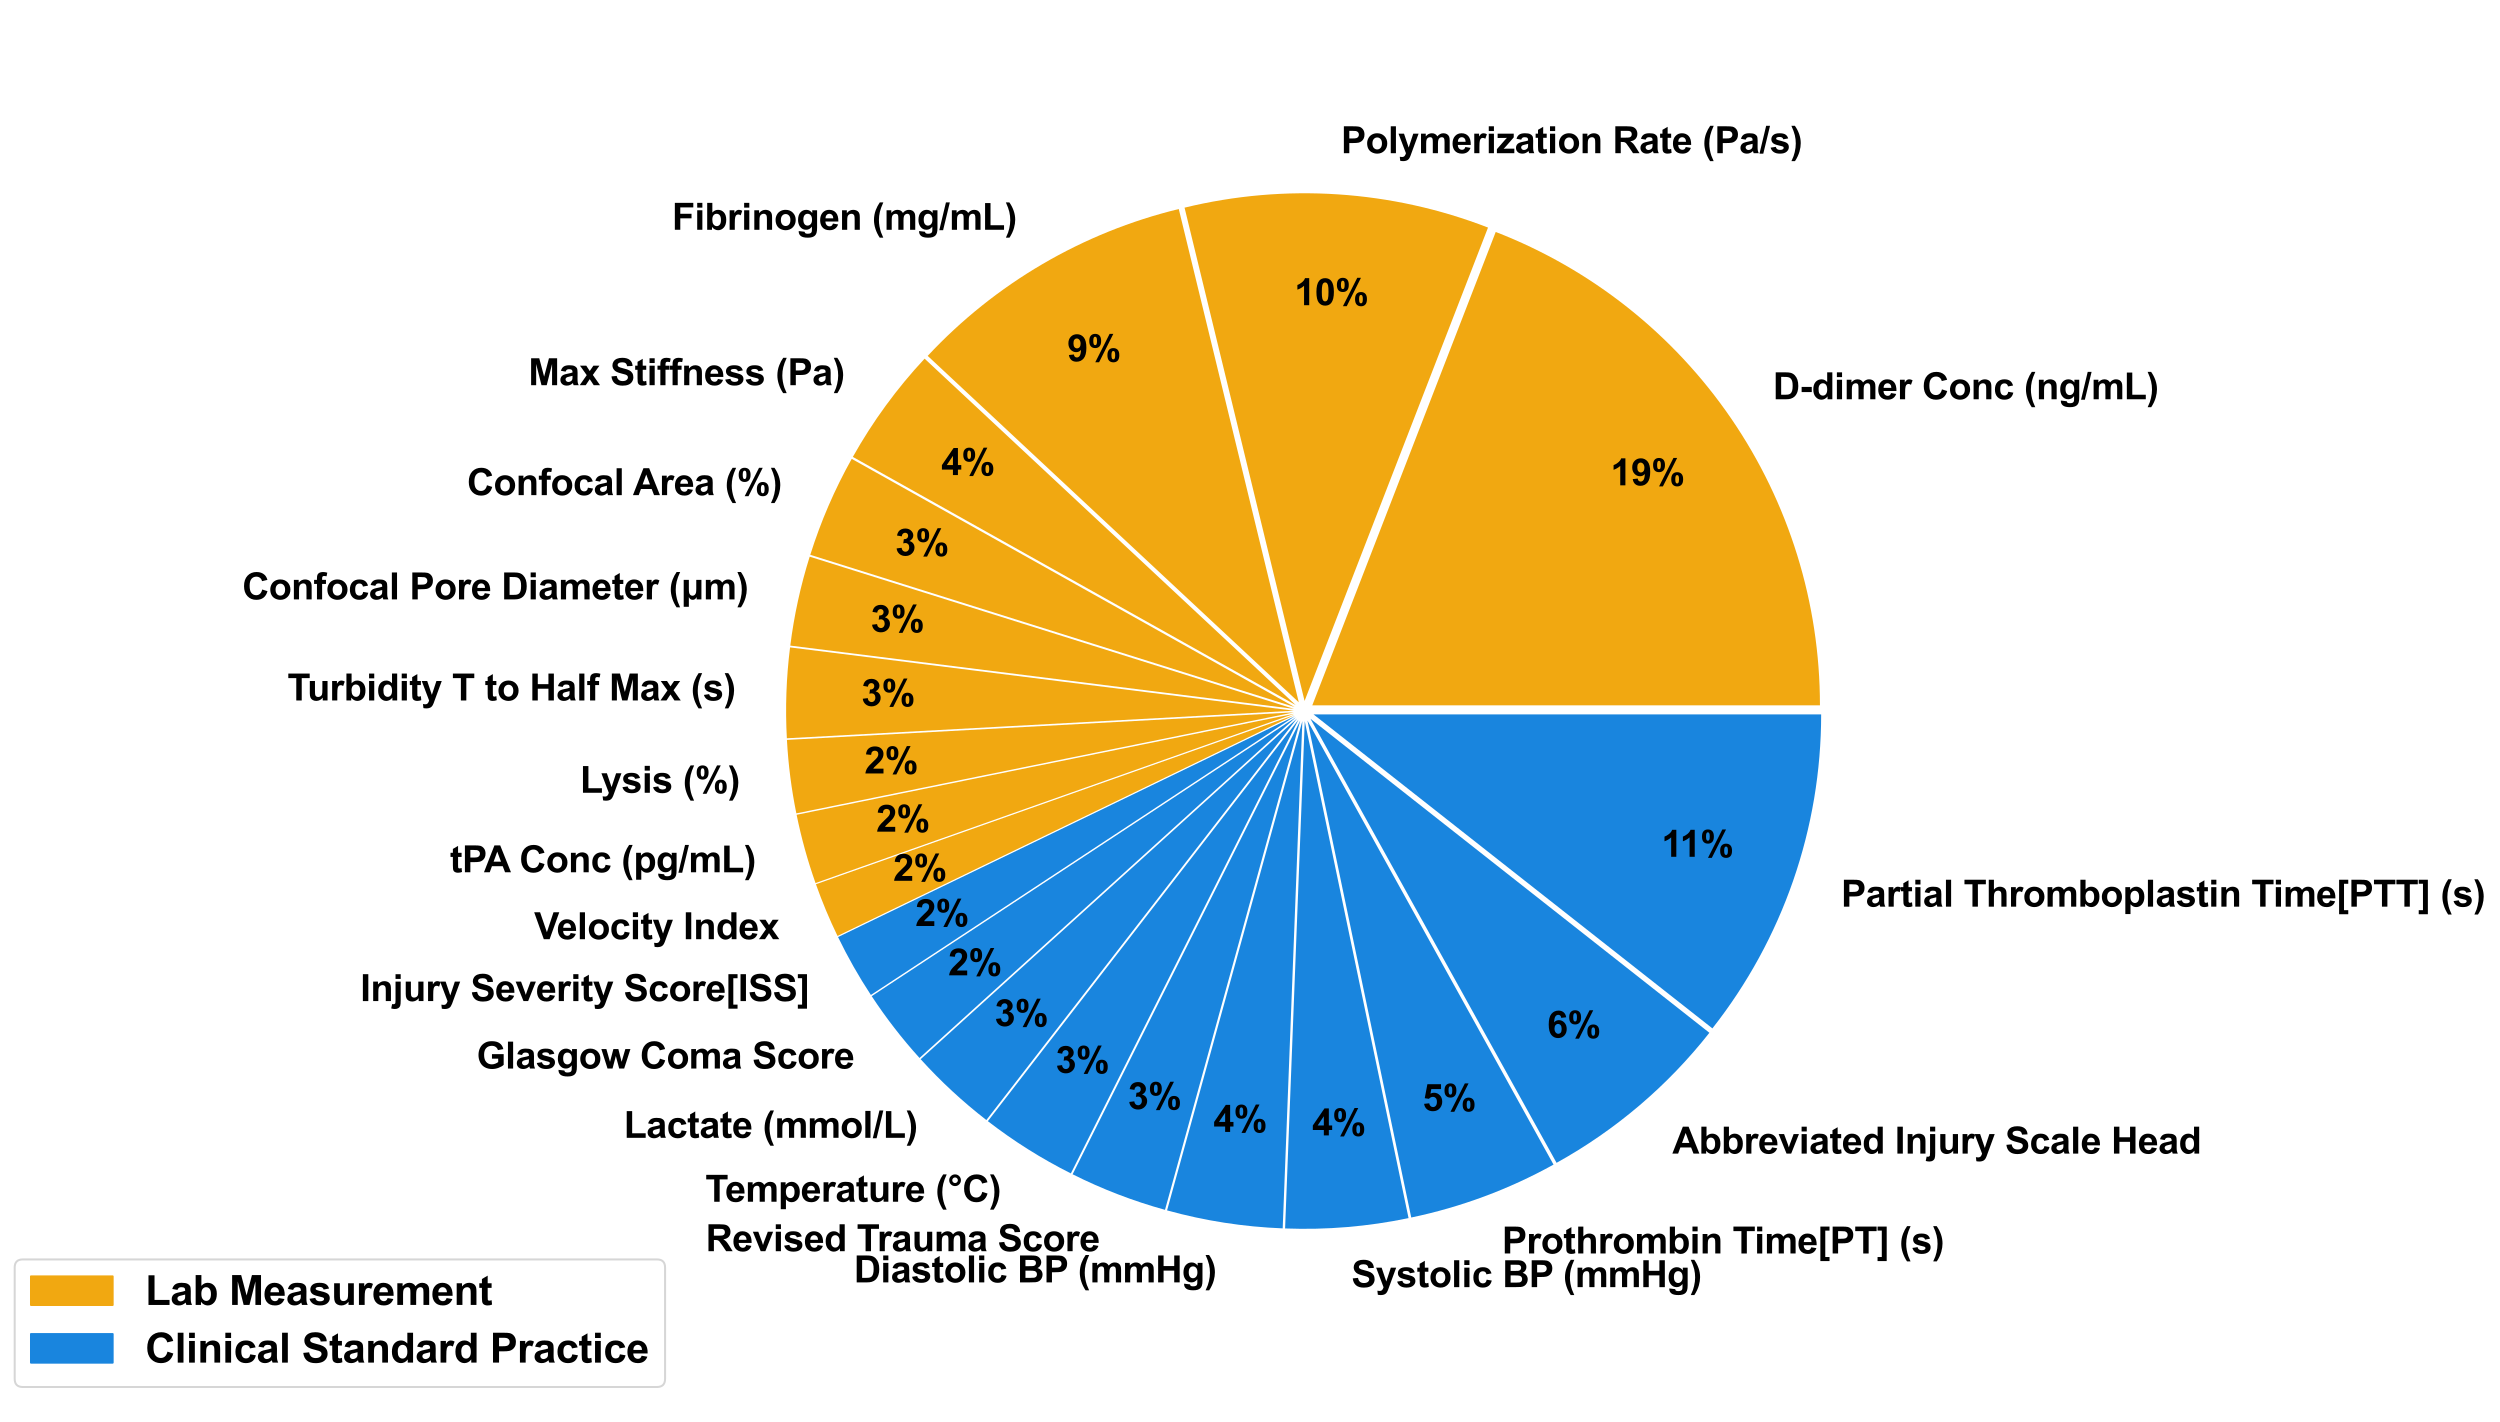<?xml version="1.0" encoding="utf-8" standalone="no"?>
<!DOCTYPE svg PUBLIC "-//W3C//DTD SVG 1.1//EN"
  "http://www.w3.org/Graphics/SVG/1.1/DTD/svg11.dtd">
<svg xmlns:xlink="http://www.w3.org/1999/xlink" width="1225.229pt" height="696.96pt" viewBox="0 0 1225.229 696.96" xmlns="http://www.w3.org/2000/svg" version="1.1">
 <defs>
  <style type="text/css">*{stroke-linejoin: round; stroke-linecap: butt}</style>
 </defs>
 <g id="figure_1">
  <g id="patch_1">
   <path d="M 0 696.96 
L 1225.229 696.96 
L 1225.229 0 
L 0 0 
z
" style="fill: #ffffff"/>
  </g>
  <g id="axes_1">
   <g id="patch_2">
    <path d="M 891.94 345.671 
C 891.94 295.495 876.761 246.474 848.407 205.077 
C 820.052 163.68 779.828 131.813 733.041 113.683 
L 643.141 345.671 
z
" style="fill: #f1a811"/>
   </g>
   <g id="patch_3">
    <path d="M 729.262 111.529 
C 705.694 102.396 680.871 96.908 655.649 95.253 
C 630.427 93.598 605.1 95.796 580.541 101.772 
L 639.361 343.518 
z
" style="fill: #f1a811"/>
   </g>
   <g id="patch_4">
    <path d="M 577.703 102.442 
C 554.247 108.149 531.746 117.24 510.908 129.428 
C 490.071 141.616 471.118 156.772 454.646 174.419 
L 636.523 344.188 
z
" style="fill: #f1a811"/>
   </g>
   <g id="patch_5">
    <path d="M 453.14 175.779 
C 446.341 183.063 439.985 190.749 434.108 198.795 
C 428.231 206.841 422.842 215.233 417.972 223.926 
L 635.017 345.548 
z
" style="fill: #f1a811"/>
   </g>
   <g id="patch_6">
    <path d="M 417.422 224.888 
C 413.24 232.35 409.446 240.023 406.055 247.875 
C 402.664 255.728 399.68 263.75 397.116 271.911 
L 634.467 346.511 
z
" style="fill: #f1a811"/>
   </g>
   <g id="patch_7">
    <path d="M 396.822 272.823 
C 394.59 279.926 392.677 287.126 391.09 294.401 
C 389.503 301.676 388.244 309.018 387.316 316.406 
L 634.174 347.423 
z
" style="fill: #f1a811"/>
   </g>
   <g id="patch_8">
    <path d="M 387.205 317.291 
C 386.277 324.671 385.681 332.088 385.419 339.522 
C 385.156 346.955 385.227 354.396 385.631 361.823 
L 634.063 348.308 
z
" style="fill: #f1a811"/>
   </g>
   <g id="patch_9">
    <path d="M 385.668 362.63 
C 385.997 368.675 386.546 374.706 387.315 380.711 
C 388.084 386.716 389.072 392.69 390.276 398.623 
L 634.1 349.115 
z
" style="fill: #f1a811"/>
   </g>
   <g id="patch_10">
    <path d="M 390.416 399.319 
C 391.569 404.994 392.919 410.626 394.464 416.207 
C 396.009 421.787 397.749 427.312 399.68 432.771 
L 634.24 349.811 
z
" style="fill: #f1a811"/>
   </g>
   <g id="patch_11">
    <path d="M 399.883 433.359 
C 401.409 437.676 403.055 441.95 404.818 446.176 
C 406.581 450.402 408.46 454.578 410.453 458.701 
L 634.443 350.399 
z
" style="fill: #f1a811"/>
   </g>
   <g id="patch_12">
    <path d="M 410.717 459.24 
C 413.086 464.14 415.616 468.961 418.301 473.695 
C 420.986 478.429 423.826 483.074 426.816 487.622 
L 634.707 350.938 
z
" style="fill: #1985de"/>
   </g>
   <g id="patch_13">
    <path d="M 427.209 488.212 
C 430.72 493.551 434.434 498.753 438.345 503.805 
C 442.255 508.858 446.359 513.759 450.647 518.496 
L 635.1 351.529 
z
" style="fill: #1985de"/>
   </g>
   <g id="patch_14">
    <path d="M 451.202 519.102 
C 456.118 524.533 461.272 529.745 466.649 534.721 
C 472.025 539.698 477.619 544.434 483.413 548.917 
L 635.655 352.135 
z
" style="fill: #1985de"/>
   </g>
   <g id="patch_15">
    <path d="M 484.143 549.477 
C 490.488 554.386 497.067 558.985 503.857 563.259 
C 510.647 567.533 517.64 571.475 524.811 575.073 
L 636.385 352.695 
z
" style="fill: #1985de"/>
   </g>
   <g id="patch_16">
    <path d="M 525.674 575.506 
C 532.914 579.138 540.327 582.415 547.886 585.324 
C 555.446 588.233 563.143 590.772 570.95 592.93 
L 637.248 353.127 
z
" style="fill: #1985de"/>
   </g>
   <g id="patch_17">
    <path d="M 571.973 593.203 
C 581.208 595.756 590.582 597.774 600.05 599.246 
C 609.518 600.718 619.062 601.642 628.636 602.013 
L 638.271 353.4 
z
" style="fill: #1985de"/>
   </g>
   <g id="patch_18">
    <path d="M 629.816 602.054 
C 639.956 602.447 650.109 602.22 660.221 601.372 
C 670.332 600.525 680.383 599.061 690.315 596.986 
L 639.451 353.442 
z
" style="fill: #1985de"/>
   </g>
   <g id="patch_19">
    <path d="M 691.634 596.692 
C 703.823 594.146 715.803 590.689 727.475 586.349 
C 739.146 582.01 750.475 576.8 761.367 570.765 
L 640.77 353.147 
z
" style="fill: #1985de"/>
   </g>
   <g id="patch_20">
    <path d="M 762.857 569.89 
C 777.3 561.887 790.911 552.465 803.487 541.764 
C 816.063 531.063 827.543 519.137 837.757 506.162 
L 642.26 352.273 
z
" style="fill: #1985de"/>
   </g>
   <g id="patch_21">
    <path d="M 839.234 504.001 
C 856.378 482.223 869.762 457.731 878.833 431.541 
C 887.905 405.351 892.536 377.829 892.536 350.112 
L 643.737 350.112 
z
" style="fill: #1985de"/>
   </g>
   <g id="matplotlib.axis_1"/>
   <g id="matplotlib.axis_2"/>
   <g id="text_1">
    <!-- D-dimer Conc (ng/mL) -->
    <g transform="translate(868.933 195.675) scale(0.18 -0.18)">
     <defs>
      <path id="Arial-BoldMT-44" d="M 463 4581 
L 2153 4581 
Q 2725 4581 3025 4494 
Q 3428 4375 3715 4072 
Q 4003 3769 4153 3330 
Q 4303 2891 4303 2247 
Q 4303 1681 4163 1272 
Q 3991 772 3672 463 
Q 3431 228 3022 97 
Q 2716 0 2203 0 
L 463 0 
L 463 4581 
z
M 1388 3806 
L 1388 772 
L 2078 772 
Q 2466 772 2638 816 
Q 2863 872 3011 1006 
Q 3159 1141 3253 1448 
Q 3347 1756 3347 2288 
Q 3347 2819 3253 3103 
Q 3159 3388 2990 3547 
Q 2822 3706 2563 3763 
Q 2369 3806 1803 3806 
L 1388 3806 
z
" transform="scale(0.016)"/>
      <path id="Arial-BoldMT-2d" d="M 359 1222 
L 359 2100 
L 2084 2100 
L 2084 1222 
L 359 1222 
z
" transform="scale(0.016)"/>
      <path id="Arial-BoldMT-64" d="M 3503 0 
L 2688 0 
L 2688 488 
Q 2484 203 2207 64 
Q 1931 -75 1650 -75 
Q 1078 -75 670 386 
Q 263 847 263 1672 
Q 263 2516 659 2955 
Q 1056 3394 1663 3394 
Q 2219 3394 2625 2931 
L 2625 4581 
L 3503 4581 
L 3503 0 
z
M 1159 1731 
Q 1159 1200 1306 963 
Q 1519 619 1900 619 
Q 2203 619 2415 876 
Q 2628 1134 2628 1647 
Q 2628 2219 2422 2470 
Q 2216 2722 1894 2722 
Q 1581 2722 1370 2473 
Q 1159 2225 1159 1731 
z
" transform="scale(0.016)"/>
      <path id="Arial-BoldMT-69" d="M 459 3769 
L 459 4581 
L 1338 4581 
L 1338 3769 
L 459 3769 
z
M 459 0 
L 459 3319 
L 1338 3319 
L 1338 0 
L 459 0 
z
" transform="scale(0.016)"/>
      <path id="Arial-BoldMT-6d" d="M 394 3319 
L 1203 3319 
L 1203 2866 
Q 1638 3394 2238 3394 
Q 2556 3394 2790 3262 
Q 3025 3131 3175 2866 
Q 3394 3131 3647 3262 
Q 3900 3394 4188 3394 
Q 4553 3394 4806 3245 
Q 5059 3097 5184 2809 
Q 5275 2597 5275 2122 
L 5275 0 
L 4397 0 
L 4397 1897 
Q 4397 2391 4306 2534 
Q 4184 2722 3931 2722 
Q 3747 2722 3584 2609 
Q 3422 2497 3350 2280 
Q 3278 2063 3278 1594 
L 3278 0 
L 2400 0 
L 2400 1819 
Q 2400 2303 2353 2443 
Q 2306 2584 2207 2653 
Q 2109 2722 1941 2722 
Q 1738 2722 1575 2612 
Q 1413 2503 1342 2297 
Q 1272 2091 1272 1613 
L 1272 0 
L 394 0 
L 394 3319 
z
" transform="scale(0.016)"/>
      <path id="Arial-BoldMT-65" d="M 2381 1056 
L 3256 909 
Q 3088 428 2723 176 
Q 2359 -75 1813 -75 
Q 947 -75 531 491 
Q 203 944 203 1634 
Q 203 2459 634 2926 
Q 1066 3394 1725 3394 
Q 2466 3394 2894 2905 
Q 3322 2416 3303 1406 
L 1103 1406 
Q 1113 1016 1316 798 
Q 1519 581 1822 581 
Q 2028 581 2168 693 
Q 2309 806 2381 1056 
z
M 2431 1944 
Q 2422 2325 2234 2523 
Q 2047 2722 1778 2722 
Q 1491 2722 1303 2513 
Q 1116 2303 1119 1944 
L 2431 1944 
z
" transform="scale(0.016)"/>
      <path id="Arial-BoldMT-72" d="M 1300 0 
L 422 0 
L 422 3319 
L 1238 3319 
L 1238 2847 
Q 1447 3181 1614 3287 
Q 1781 3394 1994 3394 
Q 2294 3394 2572 3228 
L 2300 2463 
Q 2078 2606 1888 2606 
Q 1703 2606 1575 2504 
Q 1447 2403 1373 2137 
Q 1300 1872 1300 1025 
L 1300 0 
z
" transform="scale(0.016)"/>
      <path id="Arial-BoldMT-20" transform="scale(0.016)"/>
      <path id="Arial-BoldMT-43" d="M 3397 1684 
L 4294 1400 
Q 4088 650 3608 286 
Q 3128 -78 2391 -78 
Q 1478 -78 890 545 
Q 303 1169 303 2250 
Q 303 3394 893 4026 
Q 1484 4659 2447 4659 
Q 3288 4659 3813 4163 
Q 4125 3869 4281 3319 
L 3366 3100 
Q 3284 3456 3026 3662 
Q 2769 3869 2400 3869 
Q 1891 3869 1573 3503 
Q 1256 3138 1256 2319 
Q 1256 1450 1568 1081 
Q 1881 713 2381 713 
Q 2750 713 3015 947 
Q 3281 1181 3397 1684 
z
" transform="scale(0.016)"/>
      <path id="Arial-BoldMT-6f" d="M 256 1706 
Q 256 2144 472 2553 
Q 688 2963 1083 3178 
Q 1478 3394 1966 3394 
Q 2719 3394 3200 2905 
Q 3681 2416 3681 1669 
Q 3681 916 3195 420 
Q 2709 -75 1972 -75 
Q 1516 -75 1102 131 
Q 688 338 472 736 
Q 256 1134 256 1706 
z
M 1156 1659 
Q 1156 1166 1390 903 
Q 1625 641 1969 641 
Q 2313 641 2545 903 
Q 2778 1166 2778 1666 
Q 2778 2153 2545 2415 
Q 2313 2678 1969 2678 
Q 1625 2678 1390 2415 
Q 1156 2153 1156 1659 
z
" transform="scale(0.016)"/>
      <path id="Arial-BoldMT-6e" d="M 3478 0 
L 2600 0 
L 2600 1694 
Q 2600 2231 2544 2389 
Q 2488 2547 2361 2634 
Q 2234 2722 2056 2722 
Q 1828 2722 1647 2597 
Q 1466 2472 1398 2265 
Q 1331 2059 1331 1503 
L 1331 0 
L 453 0 
L 453 3319 
L 1269 3319 
L 1269 2831 
Q 1703 3394 2363 3394 
Q 2653 3394 2893 3289 
Q 3134 3184 3257 3021 
Q 3381 2859 3429 2653 
Q 3478 2447 3478 2063 
L 3478 0 
z
" transform="scale(0.016)"/>
      <path id="Arial-BoldMT-63" d="M 3353 2338 
L 2488 2181 
Q 2444 2441 2289 2572 
Q 2134 2703 1888 2703 
Q 1559 2703 1364 2476 
Q 1169 2250 1169 1719 
Q 1169 1128 1367 884 
Q 1566 641 1900 641 
Q 2150 641 2309 783 
Q 2469 925 2534 1272 
L 3397 1125 
Q 3263 531 2881 228 
Q 2500 -75 1859 -75 
Q 1131 -75 698 384 
Q 266 844 266 1656 
Q 266 2478 700 2936 
Q 1134 3394 1875 3394 
Q 2481 3394 2839 3133 
Q 3197 2872 3353 2338 
z
" transform="scale(0.016)"/>
      <path id="Arial-BoldMT-28" d="M 1916 -1347 
L 1313 -1347 
Q 834 -625 584 153 
Q 334 931 334 1659 
Q 334 2563 644 3369 
Q 913 4069 1325 4659 
L 1925 4659 
Q 1497 3713 1336 3048 
Q 1175 2384 1175 1641 
Q 1175 1128 1270 590 
Q 1366 53 1531 -431 
Q 1641 -750 1916 -1347 
z
" transform="scale(0.016)"/>
      <path id="Arial-BoldMT-67" d="M 378 -219 
L 1381 -341 
Q 1406 -516 1497 -581 
Q 1622 -675 1891 -675 
Q 2234 -675 2406 -572 
Q 2522 -503 2581 -350 
Q 2622 -241 2622 53 
L 2622 538 
Q 2228 0 1628 0 
Q 959 0 569 566 
Q 263 1013 263 1678 
Q 263 2513 664 2953 
Q 1066 3394 1663 3394 
Q 2278 3394 2678 2853 
L 2678 3319 
L 3500 3319 
L 3500 341 
Q 3500 -247 3403 -537 
Q 3306 -828 3131 -993 
Q 2956 -1159 2664 -1253 
Q 2372 -1347 1925 -1347 
Q 1081 -1347 728 -1058 
Q 375 -769 375 -325 
Q 375 -281 378 -219 
z
M 1163 1728 
Q 1163 1200 1367 954 
Q 1572 709 1872 709 
Q 2194 709 2416 961 
Q 2638 1213 2638 1706 
Q 2638 2222 2425 2472 
Q 2213 2722 1888 2722 
Q 1572 2722 1367 2476 
Q 1163 2231 1163 1728 
z
" transform="scale(0.016)"/>
      <path id="Arial-BoldMT-2f" d="M -9 -78 
L 1125 4659 
L 1784 4659 
L 638 -78 
L -9 -78 
z
" transform="scale(0.016)"/>
      <path id="Arial-BoldMT-4c" d="M 491 0 
L 491 4544 
L 1416 4544 
L 1416 772 
L 3716 772 
L 3716 0 
L 491 0 
z
" transform="scale(0.016)"/>
      <path id="Arial-BoldMT-29" d="M 216 -1347 
Q 475 -791 581 -494 
Q 688 -197 778 190 
Q 869 578 912 926 
Q 956 1275 956 1641 
Q 956 2384 797 3048 
Q 638 3713 209 4659 
L 806 4659 
Q 1278 3988 1539 3234 
Q 1800 2481 1800 1706 
Q 1800 1053 1594 306 
Q 1359 -531 822 -1347 
L 216 -1347 
z
" transform="scale(0.016)"/>
     </defs>
     <use xlink:href="#Arial-BoldMT-44"/>
     <use xlink:href="#Arial-BoldMT-2d" x="72.217"/>
     <use xlink:href="#Arial-BoldMT-64" x="105.518"/>
     <use xlink:href="#Arial-BoldMT-69" x="166.602"/>
     <use xlink:href="#Arial-BoldMT-6d" x="194.385"/>
     <use xlink:href="#Arial-BoldMT-65" x="283.301"/>
     <use xlink:href="#Arial-BoldMT-72" x="338.916"/>
     <use xlink:href="#Arial-BoldMT-20" x="377.832"/>
     <use xlink:href="#Arial-BoldMT-43" x="405.615"/>
     <use xlink:href="#Arial-BoldMT-6f" x="477.832"/>
     <use xlink:href="#Arial-BoldMT-6e" x="538.916"/>
     <use xlink:href="#Arial-BoldMT-63" x="600"/>
     <use xlink:href="#Arial-BoldMT-20" x="655.615"/>
     <use xlink:href="#Arial-BoldMT-28" x="683.398"/>
     <use xlink:href="#Arial-BoldMT-6e" x="716.699"/>
     <use xlink:href="#Arial-BoldMT-67" x="777.783"/>
     <use xlink:href="#Arial-BoldMT-2f" x="838.867"/>
     <use xlink:href="#Arial-BoldMT-6d" x="866.65"/>
     <use xlink:href="#Arial-BoldMT-4c" x="955.566"/>
     <use xlink:href="#Arial-BoldMT-29" x="1016.65"/>
    </g>
   </g>
   <g id="text_2">
    <!-- 19% -->
    <g transform="translate(789.341 237.862) scale(0.18 -0.18)">
     <defs>
      <path id="Arial-BoldMT-31" d="M 2519 0 
L 1641 0 
L 1641 3309 
Q 1159 2859 506 2644 
L 506 3441 
Q 850 3553 1253 3867 
Q 1656 4181 1806 4600 
L 2519 4600 
L 2519 0 
z
" transform="scale(0.016)"/>
      <path id="Arial-BoldMT-39" d="M 291 1059 
L 1141 1153 
Q 1172 894 1303 769 
Q 1434 644 1650 644 
Q 1922 644 2112 894 
Q 2303 1144 2356 1931 
Q 2025 1547 1528 1547 
Q 988 1547 595 1964 
Q 203 2381 203 3050 
Q 203 3747 617 4173 
Q 1031 4600 1672 4600 
Q 2369 4600 2816 4061 
Q 3263 3522 3263 2288 
Q 3263 1031 2797 475 
Q 2331 -81 1584 -81 
Q 1047 -81 715 205 
Q 384 491 291 1059 
z
M 2278 2978 
Q 2278 3403 2083 3637 
Q 1888 3872 1631 3872 
Q 1388 3872 1227 3680 
Q 1066 3488 1066 3050 
Q 1066 2606 1241 2398 
Q 1416 2191 1678 2191 
Q 1931 2191 2104 2391 
Q 2278 2591 2278 2978 
z
" transform="scale(0.016)"/>
      <path id="Arial-BoldMT-25" d="M 278 3450 
Q 278 4066 548 4362 
Q 819 4659 1281 4659 
Q 1759 4659 2029 4364 
Q 2300 4069 2300 3450 
Q 2300 2834 2029 2537 
Q 1759 2241 1297 2241 
Q 819 2241 548 2536 
Q 278 2831 278 3450 
z
M 963 3456 
Q 963 3009 1066 2856 
Q 1144 2744 1281 2744 
Q 1422 2744 1500 2856 
Q 1600 3009 1600 3456 
Q 1600 3903 1500 4053 
Q 1422 4169 1281 4169 
Q 1144 4169 1066 4056 
Q 963 3903 963 3456 
z
M 1950 -175 
L 1300 -175 
L 3741 4659 
L 4372 4659 
L 1950 -175 
z
M 3369 1028 
Q 3369 1644 3639 1941 
Q 3909 2238 4378 2238 
Q 4850 2238 5120 1941 
Q 5391 1644 5391 1028 
Q 5391 409 5120 112 
Q 4850 -184 4388 -184 
Q 3909 -184 3639 112 
Q 3369 409 3369 1028 
z
M 4053 1031 
Q 4053 584 4156 434 
Q 4234 319 4372 319 
Q 4513 319 4588 431 
Q 4691 584 4691 1031 
Q 4691 1478 4591 1631 
Q 4513 1744 4372 1744 
Q 4231 1744 4156 1631 
Q 4053 1478 4053 1031 
z
" transform="scale(0.016)"/>
     </defs>
     <use xlink:href="#Arial-BoldMT-31"/>
     <use xlink:href="#Arial-BoldMT-39" x="55.615"/>
     <use xlink:href="#Arial-BoldMT-25" x="111.23"/>
    </g>
   </g>
   <g id="text_3">
    <!-- Polymerization Rate (Pa/s) -->
    <g transform="translate(657.278 75.084) scale(0.18 -0.18)">
     <defs>
      <path id="Arial-BoldMT-50" d="M 466 0 
L 466 4581 
L 1950 4581 
Q 2794 4581 3050 4513 
Q 3444 4409 3709 4064 
Q 3975 3719 3975 3172 
Q 3975 2750 3822 2462 
Q 3669 2175 3433 2011 
Q 3197 1847 2953 1794 
Q 2622 1728 1994 1728 
L 1391 1728 
L 1391 0 
L 466 0 
z
M 1391 3806 
L 1391 2506 
L 1897 2506 
Q 2444 2506 2628 2578 
Q 2813 2650 2917 2803 
Q 3022 2956 3022 3159 
Q 3022 3409 2875 3571 
Q 2728 3734 2503 3775 
Q 2338 3806 1838 3806 
L 1391 3806 
z
" transform="scale(0.016)"/>
      <path id="Arial-BoldMT-6c" d="M 459 0 
L 459 4581 
L 1338 4581 
L 1338 0 
L 459 0 
z
" transform="scale(0.016)"/>
      <path id="Arial-BoldMT-79" d="M 44 3319 
L 978 3319 
L 1772 963 
L 2547 3319 
L 3456 3319 
L 2284 125 
L 2075 -453 
Q 1959 -744 1854 -897 
Q 1750 -1050 1614 -1145 
Q 1478 -1241 1279 -1294 
Q 1081 -1347 831 -1347 
Q 578 -1347 334 -1294 
L 256 -606 
Q 463 -647 628 -647 
Q 934 -647 1081 -467 
Q 1228 -288 1306 -9 
L 44 3319 
z
" transform="scale(0.016)"/>
      <path id="Arial-BoldMT-7a" d="M 106 0 
L 106 684 
L 1350 2113 
Q 1656 2463 1803 2609 
Q 1650 2600 1400 2597 
L 228 2591 
L 228 3319 
L 2972 3319 
L 2972 2697 
L 1703 1234 
L 1256 750 
Q 1622 772 1709 772 
L 3069 772 
L 3069 0 
L 106 0 
z
" transform="scale(0.016)"/>
      <path id="Arial-BoldMT-61" d="M 1116 2306 
L 319 2450 
Q 453 2931 781 3162 
Q 1109 3394 1756 3394 
Q 2344 3394 2631 3255 
Q 2919 3116 3036 2902 
Q 3153 2688 3153 2116 
L 3144 1091 
Q 3144 653 3186 445 
Q 3228 238 3344 0 
L 2475 0 
Q 2441 88 2391 259 
Q 2369 338 2359 363 
Q 2134 144 1878 34 
Q 1622 -75 1331 -75 
Q 819 -75 523 203 
Q 228 481 228 906 
Q 228 1188 362 1408 
Q 497 1628 739 1745 
Q 981 1863 1438 1950 
Q 2053 2066 2291 2166 
L 2291 2253 
Q 2291 2506 2166 2614 
Q 2041 2722 1694 2722 
Q 1459 2722 1328 2630 
Q 1197 2538 1116 2306 
z
M 2291 1594 
Q 2122 1538 1756 1459 
Q 1391 1381 1278 1306 
Q 1106 1184 1106 997 
Q 1106 813 1243 678 
Q 1381 544 1594 544 
Q 1831 544 2047 700 
Q 2206 819 2256 991 
Q 2291 1103 2291 1419 
L 2291 1594 
z
" transform="scale(0.016)"/>
      <path id="Arial-BoldMT-74" d="M 1981 3319 
L 1981 2619 
L 1381 2619 
L 1381 1281 
Q 1381 875 1398 808 
Q 1416 741 1477 697 
Q 1538 653 1625 653 
Q 1747 653 1978 738 
L 2053 56 
Q 1747 -75 1359 -75 
Q 1122 -75 931 4 
Q 741 84 652 211 
Q 563 338 528 553 
Q 500 706 500 1172 
L 500 2619 
L 97 2619 
L 97 3319 
L 500 3319 
L 500 3978 
L 1381 4491 
L 1381 3319 
L 1981 3319 
z
" transform="scale(0.016)"/>
      <path id="Arial-BoldMT-52" d="M 469 0 
L 469 4581 
L 2416 4581 
Q 3150 4581 3483 4457 
Q 3816 4334 4016 4018 
Q 4216 3703 4216 3297 
Q 4216 2781 3912 2445 
Q 3609 2109 3006 2022 
Q 3306 1847 3501 1637 
Q 3697 1428 4028 894 
L 4588 0 
L 3481 0 
L 2813 997 
Q 2456 1531 2325 1670 
Q 2194 1809 2047 1861 
Q 1900 1913 1581 1913 
L 1394 1913 
L 1394 0 
L 469 0 
z
M 1394 2644 
L 2078 2644 
Q 2744 2644 2909 2700 
Q 3075 2756 3169 2893 
Q 3263 3031 3263 3238 
Q 3263 3469 3139 3611 
Q 3016 3753 2791 3791 
Q 2678 3806 2116 3806 
L 1394 3806 
L 1394 2644 
z
" transform="scale(0.016)"/>
      <path id="Arial-BoldMT-73" d="M 150 947 
L 1031 1081 
Q 1088 825 1259 692 
Q 1431 559 1741 559 
Q 2081 559 2253 684 
Q 2369 772 2369 919 
Q 2369 1019 2306 1084 
Q 2241 1147 2013 1200 
Q 950 1434 666 1628 
Q 272 1897 272 2375 
Q 272 2806 612 3100 
Q 953 3394 1669 3394 
Q 2350 3394 2681 3172 
Q 3013 2950 3138 2516 
L 2309 2363 
Q 2256 2556 2107 2659 
Q 1959 2763 1684 2763 
Q 1338 2763 1188 2666 
Q 1088 2597 1088 2488 
Q 1088 2394 1175 2328 
Q 1294 2241 1995 2081 
Q 2697 1922 2975 1691 
Q 3250 1456 3250 1038 
Q 3250 581 2869 253 
Q 2488 -75 1741 -75 
Q 1063 -75 667 200 
Q 272 475 150 947 
z
" transform="scale(0.016)"/>
     </defs>
     <use xlink:href="#Arial-BoldMT-50"/>
     <use xlink:href="#Arial-BoldMT-6f" x="66.699"/>
     <use xlink:href="#Arial-BoldMT-6c" x="127.783"/>
     <use xlink:href="#Arial-BoldMT-79" x="155.566"/>
     <use xlink:href="#Arial-BoldMT-6d" x="211.182"/>
     <use xlink:href="#Arial-BoldMT-65" x="300.098"/>
     <use xlink:href="#Arial-BoldMT-72" x="355.713"/>
     <use xlink:href="#Arial-BoldMT-69" x="394.629"/>
     <use xlink:href="#Arial-BoldMT-7a" x="422.412"/>
     <use xlink:href="#Arial-BoldMT-61" x="472.412"/>
     <use xlink:href="#Arial-BoldMT-74" x="528.027"/>
     <use xlink:href="#Arial-BoldMT-69" x="561.328"/>
     <use xlink:href="#Arial-BoldMT-6f" x="589.111"/>
     <use xlink:href="#Arial-BoldMT-6e" x="650.195"/>
     <use xlink:href="#Arial-BoldMT-20" x="711.279"/>
     <use xlink:href="#Arial-BoldMT-52" x="739.062"/>
     <use xlink:href="#Arial-BoldMT-61" x="811.279"/>
     <use xlink:href="#Arial-BoldMT-74" x="866.895"/>
     <use xlink:href="#Arial-BoldMT-65" x="900.195"/>
     <use xlink:href="#Arial-BoldMT-20" x="955.811"/>
     <use xlink:href="#Arial-BoldMT-28" x="983.594"/>
     <use xlink:href="#Arial-BoldMT-50" x="1016.895"/>
     <use xlink:href="#Arial-BoldMT-61" x="1083.594"/>
     <use xlink:href="#Arial-BoldMT-2f" x="1139.209"/>
     <use xlink:href="#Arial-BoldMT-73" x="1166.992"/>
     <use xlink:href="#Arial-BoldMT-29" x="1222.607"/>
    </g>
   </g>
   <g id="text_4">
    <!-- 10% -->
    <g transform="translate(634.379 149.572) scale(0.18 -0.18)">
     <defs>
      <path id="Arial-BoldMT-30" d="M 1756 4600 
Q 2422 4600 2797 4125 
Q 3244 3563 3244 2259 
Q 3244 959 2794 391 
Q 2422 -78 1756 -78 
Q 1088 -78 678 436 
Q 269 950 269 2269 
Q 269 3563 719 4131 
Q 1091 4600 1756 4600 
z
M 1756 3872 
Q 1597 3872 1472 3770 
Q 1347 3669 1278 3406 
Q 1188 3066 1188 2259 
Q 1188 1453 1269 1151 
Q 1350 850 1473 750 
Q 1597 650 1756 650 
Q 1916 650 2041 751 
Q 2166 853 2234 1116 
Q 2325 1453 2325 2259 
Q 2325 3066 2244 3367 
Q 2163 3669 2039 3770 
Q 1916 3872 1756 3872 
z
" transform="scale(0.016)"/>
     </defs>
     <use xlink:href="#Arial-BoldMT-31"/>
     <use xlink:href="#Arial-BoldMT-30" x="55.615"/>
     <use xlink:href="#Arial-BoldMT-25" x="111.23"/>
    </g>
   </g>
   <g id="text_5">
    <!-- Fibrinogen (mg/mL) -->
    <g transform="translate(329.378 112.61) scale(0.18 -0.18)">
     <defs>
      <path id="Arial-BoldMT-46" d="M 472 0 
L 472 4581 
L 3613 4581 
L 3613 3806 
L 1397 3806 
L 1397 2722 
L 3309 2722 
L 3309 1947 
L 1397 1947 
L 1397 0 
L 472 0 
z
" transform="scale(0.016)"/>
      <path id="Arial-BoldMT-62" d="M 422 0 
L 422 4581 
L 1300 4581 
L 1300 2931 
Q 1706 3394 2263 3394 
Q 2869 3394 3266 2955 
Q 3663 2516 3663 1694 
Q 3663 844 3258 384 
Q 2853 -75 2275 -75 
Q 1991 -75 1714 67 
Q 1438 209 1238 488 
L 1238 0 
L 422 0 
z
M 1294 1731 
Q 1294 1216 1456 969 
Q 1684 619 2063 619 
Q 2353 619 2558 867 
Q 2763 1116 2763 1650 
Q 2763 2219 2556 2470 
Q 2350 2722 2028 2722 
Q 1713 2722 1503 2476 
Q 1294 2231 1294 1731 
z
" transform="scale(0.016)"/>
     </defs>
     <use xlink:href="#Arial-BoldMT-46"/>
     <use xlink:href="#Arial-BoldMT-69" x="61.084"/>
     <use xlink:href="#Arial-BoldMT-62" x="88.867"/>
     <use xlink:href="#Arial-BoldMT-72" x="149.951"/>
     <use xlink:href="#Arial-BoldMT-69" x="188.867"/>
     <use xlink:href="#Arial-BoldMT-6e" x="216.65"/>
     <use xlink:href="#Arial-BoldMT-6f" x="277.734"/>
     <use xlink:href="#Arial-BoldMT-67" x="338.818"/>
     <use xlink:href="#Arial-BoldMT-65" x="399.902"/>
     <use xlink:href="#Arial-BoldMT-6e" x="455.518"/>
     <use xlink:href="#Arial-BoldMT-20" x="516.602"/>
     <use xlink:href="#Arial-BoldMT-28" x="544.385"/>
     <use xlink:href="#Arial-BoldMT-6d" x="577.686"/>
     <use xlink:href="#Arial-BoldMT-67" x="666.602"/>
     <use xlink:href="#Arial-BoldMT-2f" x="727.686"/>
     <use xlink:href="#Arial-BoldMT-6d" x="755.469"/>
     <use xlink:href="#Arial-BoldMT-4c" x="844.385"/>
     <use xlink:href="#Arial-BoldMT-29" x="905.469"/>
    </g>
   </g>
   <g id="text_6">
    <!-- 9% -->
    <g transform="translate(523.024 177.046) scale(0.18 -0.18)">
     <use xlink:href="#Arial-BoldMT-39"/>
     <use xlink:href="#Arial-BoldMT-25" x="55.615"/>
    </g>
   </g>
   <g id="text_7">
    <!-- Max Stiffness (Pa) -->
    <g transform="translate(258.989 188.777) scale(0.18 -0.18)">
     <defs>
      <path id="Arial-BoldMT-4d" d="M 453 0 
L 453 4581 
L 1838 4581 
L 2669 1456 
L 3491 4581 
L 4878 4581 
L 4878 0 
L 4019 0 
L 4019 3606 
L 3109 0 
L 2219 0 
L 1313 3606 
L 1313 0 
L 453 0 
z
" transform="scale(0.016)"/>
      <path id="Arial-BoldMT-78" d="M 38 0 
L 1234 1709 
L 88 3319 
L 1159 3319 
L 1747 2406 
L 2366 3319 
L 3397 3319 
L 2272 1747 
L 3500 0 
L 2422 0 
L 1747 1028 
L 1066 0 
L 38 0 
z
" transform="scale(0.016)"/>
      <path id="Arial-BoldMT-53" d="M 231 1491 
L 1131 1578 
Q 1213 1125 1461 912 
Q 1709 700 2131 700 
Q 2578 700 2804 889 
Q 3031 1078 3031 1331 
Q 3031 1494 2936 1608 
Q 2841 1722 2603 1806 
Q 2441 1863 1863 2006 
Q 1119 2191 819 2459 
Q 397 2838 397 3381 
Q 397 3731 595 4036 
Q 794 4341 1167 4500 
Q 1541 4659 2069 4659 
Q 2931 4659 3367 4281 
Q 3803 3903 3825 3272 
L 2900 3231 
Q 2841 3584 2645 3739 
Q 2450 3894 2059 3894 
Q 1656 3894 1428 3728 
Q 1281 3622 1281 3444 
Q 1281 3281 1419 3166 
Q 1594 3019 2269 2859 
Q 2944 2700 3267 2529 
Q 3591 2359 3773 2064 
Q 3956 1769 3956 1334 
Q 3956 941 3737 597 
Q 3519 253 3119 86 
Q 2719 -81 2122 -81 
Q 1253 -81 787 320 
Q 322 722 231 1491 
z
" transform="scale(0.016)"/>
      <path id="Arial-BoldMT-66" d="M 75 3319 
L 563 3319 
L 563 3569 
Q 563 3988 652 4194 
Q 741 4400 980 4529 
Q 1219 4659 1584 4659 
Q 1959 4659 2319 4547 
L 2200 3934 
Q 1991 3984 1797 3984 
Q 1606 3984 1523 3895 
Q 1441 3806 1441 3553 
L 1441 3319 
L 2097 3319 
L 2097 2628 
L 1441 2628 
L 1441 0 
L 563 0 
L 563 2628 
L 75 2628 
L 75 3319 
z
" transform="scale(0.016)"/>
     </defs>
     <use xlink:href="#Arial-BoldMT-4d"/>
     <use xlink:href="#Arial-BoldMT-61" x="83.301"/>
     <use xlink:href="#Arial-BoldMT-78" x="138.916"/>
     <use xlink:href="#Arial-BoldMT-20" x="194.531"/>
     <use xlink:href="#Arial-BoldMT-53" x="222.314"/>
     <use xlink:href="#Arial-BoldMT-74" x="289.014"/>
     <use xlink:href="#Arial-BoldMT-69" x="322.314"/>
     <use xlink:href="#Arial-BoldMT-66" x="350.098"/>
     <use xlink:href="#Arial-BoldMT-66" x="383.398"/>
     <use xlink:href="#Arial-BoldMT-6e" x="416.699"/>
     <use xlink:href="#Arial-BoldMT-65" x="477.783"/>
     <use xlink:href="#Arial-BoldMT-73" x="533.398"/>
     <use xlink:href="#Arial-BoldMT-73" x="589.014"/>
     <use xlink:href="#Arial-BoldMT-20" x="644.629"/>
     <use xlink:href="#Arial-BoldMT-28" x="672.412"/>
     <use xlink:href="#Arial-BoldMT-50" x="705.713"/>
     <use xlink:href="#Arial-BoldMT-61" x="772.412"/>
     <use xlink:href="#Arial-BoldMT-29" x="828.027"/>
    </g>
   </g>
   <g id="text_8">
    <!-- 4% -->
    <g transform="translate(461.282 232.812) scale(0.18 -0.18)">
     <defs>
      <path id="Arial-BoldMT-34" d="M 1994 0 
L 1994 922 
L 119 922 
L 119 1691 
L 2106 4600 
L 2844 4600 
L 2844 1694 
L 3413 1694 
L 3413 922 
L 2844 922 
L 2844 0 
L 1994 0 
z
M 1994 1694 
L 1994 3259 
L 941 1694 
L 1994 1694 
z
" transform="scale(0.016)"/>
     </defs>
     <use xlink:href="#Arial-BoldMT-34"/>
     <use xlink:href="#Arial-BoldMT-25" x="55.615"/>
    </g>
   </g>
   <g id="text_9">
    <!-- Confocal Area (%) -->
    <g transform="translate(228.875 242.669) scale(0.18 -0.18)">
     <defs>
      <path id="Arial-BoldMT-41" d="M 4597 0 
L 3591 0 
L 3191 1041 
L 1359 1041 
L 981 0 
L 0 0 
L 1784 4581 
L 2763 4581 
L 4597 0 
z
M 2894 1813 
L 2263 3513 
L 1644 1813 
L 2894 1813 
z
" transform="scale(0.016)"/>
     </defs>
     <use xlink:href="#Arial-BoldMT-43"/>
     <use xlink:href="#Arial-BoldMT-6f" x="72.217"/>
     <use xlink:href="#Arial-BoldMT-6e" x="133.301"/>
     <use xlink:href="#Arial-BoldMT-66" x="194.385"/>
     <use xlink:href="#Arial-BoldMT-6f" x="227.686"/>
     <use xlink:href="#Arial-BoldMT-63" x="288.77"/>
     <use xlink:href="#Arial-BoldMT-61" x="344.385"/>
     <use xlink:href="#Arial-BoldMT-6c" x="400"/>
     <use xlink:href="#Arial-BoldMT-20" x="427.783"/>
     <use xlink:href="#Arial-BoldMT-41" x="451.816"/>
     <use xlink:href="#Arial-BoldMT-72" x="524.033"/>
     <use xlink:href="#Arial-BoldMT-65" x="562.949"/>
     <use xlink:href="#Arial-BoldMT-61" x="618.564"/>
     <use xlink:href="#Arial-BoldMT-20" x="674.18"/>
     <use xlink:href="#Arial-BoldMT-28" x="701.963"/>
     <use xlink:href="#Arial-BoldMT-25" x="735.264"/>
     <use xlink:href="#Arial-BoldMT-29" x="824.18"/>
    </g>
   </g>
   <g id="text_10">
    <!-- 3% -->
    <g transform="translate(438.73 272.268) scale(0.18 -0.18)">
     <defs>
      <path id="Arial-BoldMT-33" d="M 241 1216 
L 1091 1319 
Q 1131 994 1309 822 
Q 1488 650 1741 650 
Q 2013 650 2198 856 
Q 2384 1063 2384 1413 
Q 2384 1744 2206 1937 
Q 2028 2131 1772 2131 
Q 1603 2131 1369 2066 
L 1466 2781 
Q 1822 2772 2009 2936 
Q 2197 3100 2197 3372 
Q 2197 3603 2059 3740 
Q 1922 3878 1694 3878 
Q 1469 3878 1309 3722 
Q 1150 3566 1116 3266 
L 306 3403 
Q 391 3819 561 4067 
Q 731 4316 1036 4458 
Q 1341 4600 1719 4600 
Q 2366 4600 2756 4188 
Q 3078 3850 3078 3425 
Q 3078 2822 2419 2463 
Q 2813 2378 3048 2084 
Q 3284 1791 3284 1375 
Q 3284 772 2843 347 
Q 2403 -78 1747 -78 
Q 1125 -78 715 280 
Q 306 638 241 1216 
z
" transform="scale(0.016)"/>
     </defs>
     <use xlink:href="#Arial-BoldMT-33"/>
     <use xlink:href="#Arial-BoldMT-25" x="55.615"/>
    </g>
   </g>
   <g id="text_11">
    <!-- Confocal Pore Diameter (μm) -->
    <g transform="translate(118.728 293.756) scale(0.18 -0.18)">
     <defs>
      <path id="Arial-BoldMT-3bc" d="M 450 3319 
L 1328 3319 
L 1328 1809 
Q 1328 1388 1372 1150 
Q 1416 913 1570 766 
Q 1725 619 1941 619 
Q 2166 619 2330 772 
Q 2494 925 2541 1144 
Q 2588 1363 2588 1800 
L 2588 3319 
L 3466 3319 
L 3466 0 
L 2656 0 
L 2656 400 
Q 2409 -75 1988 -75 
Q 1538 -75 1328 400 
L 1328 -1263 
L 450 -1263 
L 450 3319 
z
" transform="scale(0.016)"/>
     </defs>
     <use xlink:href="#Arial-BoldMT-43"/>
     <use xlink:href="#Arial-BoldMT-6f" x="72.217"/>
     <use xlink:href="#Arial-BoldMT-6e" x="133.301"/>
     <use xlink:href="#Arial-BoldMT-66" x="194.385"/>
     <use xlink:href="#Arial-BoldMT-6f" x="227.686"/>
     <use xlink:href="#Arial-BoldMT-63" x="288.77"/>
     <use xlink:href="#Arial-BoldMT-61" x="344.385"/>
     <use xlink:href="#Arial-BoldMT-6c" x="400"/>
     <use xlink:href="#Arial-BoldMT-20" x="427.783"/>
     <use xlink:href="#Arial-BoldMT-50" x="455.566"/>
     <use xlink:href="#Arial-BoldMT-6f" x="522.266"/>
     <use xlink:href="#Arial-BoldMT-72" x="583.35"/>
     <use xlink:href="#Arial-BoldMT-65" x="622.266"/>
     <use xlink:href="#Arial-BoldMT-20" x="677.881"/>
     <use xlink:href="#Arial-BoldMT-44" x="705.664"/>
     <use xlink:href="#Arial-BoldMT-69" x="777.881"/>
     <use xlink:href="#Arial-BoldMT-61" x="805.664"/>
     <use xlink:href="#Arial-BoldMT-6d" x="861.279"/>
     <use xlink:href="#Arial-BoldMT-65" x="950.195"/>
     <use xlink:href="#Arial-BoldMT-74" x="1005.811"/>
     <use xlink:href="#Arial-BoldMT-65" x="1039.111"/>
     <use xlink:href="#Arial-BoldMT-72" x="1094.727"/>
     <use xlink:href="#Arial-BoldMT-20" x="1133.643"/>
     <use xlink:href="#Arial-BoldMT-28" x="1161.426"/>
     <use xlink:href="#Arial-BoldMT-3bc" x="1194.727"/>
     <use xlink:href="#Arial-BoldMT-6d" x="1255.908"/>
     <use xlink:href="#Arial-BoldMT-29" x="1344.824"/>
    </g>
   </g>
   <g id="text_12">
    <!-- 3% -->
    <g transform="translate(426.699 309.671) scale(0.18 -0.18)">
     <use xlink:href="#Arial-BoldMT-33"/>
     <use xlink:href="#Arial-BoldMT-25" x="55.615"/>
    </g>
   </g>
   <g id="text_13">
    <!-- Turbidity T to Half Max (s) -->
    <g transform="translate(140.898 343.301) scale(0.18 -0.18)">
     <defs>
      <path id="Arial-BoldMT-54" d="M 1497 0 
L 1497 3806 
L 138 3806 
L 138 4581 
L 3778 4581 
L 3778 3806 
L 2422 3806 
L 2422 0 
L 1497 0 
z
" transform="scale(0.016)"/>
      <path id="Arial-BoldMT-75" d="M 2644 0 
L 2644 497 
Q 2463 231 2167 78 
Q 1872 -75 1544 -75 
Q 1209 -75 943 72 
Q 678 219 559 484 
Q 441 750 441 1219 
L 441 3319 
L 1319 3319 
L 1319 1794 
Q 1319 1094 1367 936 
Q 1416 778 1544 686 
Q 1672 594 1869 594 
Q 2094 594 2272 717 
Q 2450 841 2515 1023 
Q 2581 1206 2581 1919 
L 2581 3319 
L 3459 3319 
L 3459 0 
L 2644 0 
z
" transform="scale(0.016)"/>
      <path id="Arial-BoldMT-48" d="M 469 0 
L 469 4581 
L 1394 4581 
L 1394 2778 
L 3206 2778 
L 3206 4581 
L 4131 4581 
L 4131 0 
L 3206 0 
L 3206 2003 
L 1394 2003 
L 1394 0 
L 469 0 
z
" transform="scale(0.016)"/>
     </defs>
     <use xlink:href="#Arial-BoldMT-54"/>
     <use xlink:href="#Arial-BoldMT-75" x="53.709"/>
     <use xlink:href="#Arial-BoldMT-72" x="114.793"/>
     <use xlink:href="#Arial-BoldMT-62" x="153.709"/>
     <use xlink:href="#Arial-BoldMT-69" x="214.793"/>
     <use xlink:href="#Arial-BoldMT-64" x="242.576"/>
     <use xlink:href="#Arial-BoldMT-69" x="303.66"/>
     <use xlink:href="#Arial-BoldMT-74" x="331.443"/>
     <use xlink:href="#Arial-BoldMT-79" x="364.744"/>
     <use xlink:href="#Arial-BoldMT-20" x="420.359"/>
     <use xlink:href="#Arial-BoldMT-54" x="448.143"/>
     <use xlink:href="#Arial-BoldMT-20" x="509.227"/>
     <use xlink:href="#Arial-BoldMT-74" x="537.01"/>
     <use xlink:href="#Arial-BoldMT-6f" x="570.311"/>
     <use xlink:href="#Arial-BoldMT-20" x="631.395"/>
     <use xlink:href="#Arial-BoldMT-48" x="659.178"/>
     <use xlink:href="#Arial-BoldMT-61" x="731.395"/>
     <use xlink:href="#Arial-BoldMT-6c" x="787.01"/>
     <use xlink:href="#Arial-BoldMT-66" x="814.793"/>
     <use xlink:href="#Arial-BoldMT-20" x="848.094"/>
     <use xlink:href="#Arial-BoldMT-4d" x="875.877"/>
     <use xlink:href="#Arial-BoldMT-61" x="959.178"/>
     <use xlink:href="#Arial-BoldMT-78" x="1014.793"/>
     <use xlink:href="#Arial-BoldMT-20" x="1070.408"/>
     <use xlink:href="#Arial-BoldMT-28" x="1098.191"/>
     <use xlink:href="#Arial-BoldMT-73" x="1131.492"/>
     <use xlink:href="#Arial-BoldMT-29" x="1187.107"/>
    </g>
   </g>
   <g id="text_14">
    <!-- 3% -->
    <g transform="translate(422.14 345.945) scale(0.18 -0.18)">
     <use xlink:href="#Arial-BoldMT-33"/>
     <use xlink:href="#Arial-BoldMT-25" x="55.615"/>
    </g>
   </g>
   <g id="text_15">
    <!-- Lysis (%) -->
    <g transform="translate(284.295 388.528) scale(0.18 -0.18)">
     <use xlink:href="#Arial-BoldMT-4c"/>
     <use xlink:href="#Arial-BoldMT-79" x="57.334"/>
     <use xlink:href="#Arial-BoldMT-73" x="112.949"/>
     <use xlink:href="#Arial-BoldMT-69" x="168.564"/>
     <use xlink:href="#Arial-BoldMT-73" x="196.348"/>
     <use xlink:href="#Arial-BoldMT-20" x="251.963"/>
     <use xlink:href="#Arial-BoldMT-28" x="279.746"/>
     <use xlink:href="#Arial-BoldMT-25" x="313.047"/>
     <use xlink:href="#Arial-BoldMT-29" x="401.963"/>
    </g>
   </g>
   <g id="text_16">
    <!-- 2% -->
    <g transform="translate(423.664 379.058) scale(0.18 -0.18)">
     <defs>
      <path id="Arial-BoldMT-32" d="M 3238 816 
L 3238 0 
L 159 0 
Q 209 463 459 877 
Q 709 1291 1447 1975 
Q 2041 2528 2175 2725 
Q 2356 2997 2356 3263 
Q 2356 3556 2198 3714 
Q 2041 3872 1763 3872 
Q 1488 3872 1325 3706 
Q 1163 3541 1138 3156 
L 263 3244 
Q 341 3969 753 4284 
Q 1166 4600 1784 4600 
Q 2463 4600 2850 4234 
Q 3238 3869 3238 3325 
Q 3238 3016 3127 2736 
Q 3016 2456 2775 2150 
Q 2616 1947 2200 1565 
Q 1784 1184 1673 1059 
Q 1563 934 1494 816 
L 3238 816 
z
" transform="scale(0.016)"/>
     </defs>
     <use xlink:href="#Arial-BoldMT-32"/>
     <use xlink:href="#Arial-BoldMT-25" x="55.615"/>
    </g>
   </g>
   <g id="text_17">
    <!-- tPA Conc (pg/mL) -->
    <g transform="translate(220.515 427.504) scale(0.18 -0.18)">
     <defs>
      <path id="Arial-BoldMT-70" d="M 434 3319 
L 1253 3319 
L 1253 2831 
Q 1413 3081 1684 3237 
Q 1956 3394 2288 3394 
Q 2866 3394 3269 2941 
Q 3672 2488 3672 1678 
Q 3672 847 3265 386 
Q 2859 -75 2281 -75 
Q 2006 -75 1782 34 
Q 1559 144 1313 409 
L 1313 -1263 
L 434 -1263 
L 434 3319 
z
M 1303 1716 
Q 1303 1156 1525 889 
Q 1747 622 2066 622 
Q 2372 622 2575 867 
Q 2778 1113 2778 1672 
Q 2778 2194 2568 2447 
Q 2359 2700 2050 2700 
Q 1728 2700 1515 2451 
Q 1303 2203 1303 1716 
z
" transform="scale(0.016)"/>
     </defs>
     <use xlink:href="#Arial-BoldMT-74"/>
     <use xlink:href="#Arial-BoldMT-50" x="33.301"/>
     <use xlink:href="#Arial-BoldMT-41" x="92.625"/>
     <use xlink:href="#Arial-BoldMT-20" x="161.092"/>
     <use xlink:href="#Arial-BoldMT-43" x="188.875"/>
     <use xlink:href="#Arial-BoldMT-6f" x="261.092"/>
     <use xlink:href="#Arial-BoldMT-6e" x="322.176"/>
     <use xlink:href="#Arial-BoldMT-63" x="383.26"/>
     <use xlink:href="#Arial-BoldMT-20" x="438.875"/>
     <use xlink:href="#Arial-BoldMT-28" x="466.658"/>
     <use xlink:href="#Arial-BoldMT-70" x="499.959"/>
     <use xlink:href="#Arial-BoldMT-67" x="561.043"/>
     <use xlink:href="#Arial-BoldMT-2f" x="622.127"/>
     <use xlink:href="#Arial-BoldMT-6d" x="649.91"/>
     <use xlink:href="#Arial-BoldMT-4c" x="738.826"/>
     <use xlink:href="#Arial-BoldMT-29" x="799.91"/>
    </g>
   </g>
   <g id="text_18">
    <!-- 2% -->
    <g transform="translate(429.411 407.594) scale(0.18 -0.18)">
     <use xlink:href="#Arial-BoldMT-32"/>
     <use xlink:href="#Arial-BoldMT-25" x="55.615"/>
    </g>
   </g>
   <g id="text_19">
    <!-- Velocity Index -->
    <g transform="translate(261.812 460.301) scale(0.18 -0.18)">
     <defs>
      <path id="Arial-BoldMT-56" d="M 1634 0 
L -3 4581 
L 1000 4581 
L 2159 1191 
L 3281 4581 
L 4263 4581 
L 2622 0 
L 1634 0 
z
" transform="scale(0.016)"/>
      <path id="Arial-BoldMT-49" d="M 438 0 
L 438 4581 
L 1363 4581 
L 1363 0 
L 438 0 
z
" transform="scale(0.016)"/>
     </defs>
     <use xlink:href="#Arial-BoldMT-56"/>
     <use xlink:href="#Arial-BoldMT-65" x="61.199"/>
     <use xlink:href="#Arial-BoldMT-6c" x="116.814"/>
     <use xlink:href="#Arial-BoldMT-6f" x="144.598"/>
     <use xlink:href="#Arial-BoldMT-63" x="205.682"/>
     <use xlink:href="#Arial-BoldMT-69" x="261.297"/>
     <use xlink:href="#Arial-BoldMT-74" x="289.08"/>
     <use xlink:href="#Arial-BoldMT-79" x="322.381"/>
     <use xlink:href="#Arial-BoldMT-20" x="377.996"/>
     <use xlink:href="#Arial-BoldMT-49" x="405.779"/>
     <use xlink:href="#Arial-BoldMT-6e" x="433.562"/>
     <use xlink:href="#Arial-BoldMT-64" x="494.646"/>
     <use xlink:href="#Arial-BoldMT-65" x="555.73"/>
     <use xlink:href="#Arial-BoldMT-78" x="611.346"/>
    </g>
   </g>
   <g id="text_20">
    <!-- 2% -->
    <g transform="translate(437.735 431.686) scale(0.18 -0.18)">
     <use xlink:href="#Arial-BoldMT-32"/>
     <use xlink:href="#Arial-BoldMT-25" x="55.615"/>
    </g>
   </g>
   <g id="text_21">
    <!-- Injury Severity Score[ISS] -->
    <g transform="translate(176.582 490.628) scale(0.18 -0.18)">
     <defs>
      <path id="Arial-BoldMT-6a" d="M 441 3769 
L 441 4581 
L 1319 4581 
L 1319 3769 
L 441 3769 
z
M 1319 3319 
L 1319 103 
Q 1319 -531 1236 -792 
Q 1153 -1053 917 -1200 
Q 681 -1347 316 -1347 
Q 184 -1347 32 -1323 
Q -119 -1300 -294 -1253 
L -141 -503 
Q -78 -516 -23 -523 
Q 31 -531 78 -531 
Q 213 -531 298 -473 
Q 384 -416 412 -334 
Q 441 -253 441 153 
L 441 3319 
L 1319 3319 
z
" transform="scale(0.016)"/>
      <path id="Arial-BoldMT-76" d="M 1372 0 
L 34 3319 
L 956 3319 
L 1581 1625 
L 1763 1059 
Q 1834 1275 1853 1344 
Q 1897 1484 1947 1625 
L 2578 3319 
L 3481 3319 
L 2163 0 
L 1372 0 
z
" transform="scale(0.016)"/>
      <path id="Arial-BoldMT-5b" d="M 456 -1291 
L 456 4581 
L 2013 4581 
L 2013 3891 
L 1291 3891 
L 1291 -600 
L 2013 -600 
L 2013 -1291 
L 456 -1291 
z
" transform="scale(0.016)"/>
      <path id="Arial-BoldMT-5d" d="M 1675 4581 
L 1675 -1291 
L 119 -1291 
L 119 -600 
L 841 -600 
L 841 3897 
L 119 3897 
L 119 4581 
L 1675 4581 
z
" transform="scale(0.016)"/>
     </defs>
     <use xlink:href="#Arial-BoldMT-49"/>
     <use xlink:href="#Arial-BoldMT-6e" x="27.783"/>
     <use xlink:href="#Arial-BoldMT-6a" x="88.867"/>
     <use xlink:href="#Arial-BoldMT-75" x="116.65"/>
     <use xlink:href="#Arial-BoldMT-72" x="177.734"/>
     <use xlink:href="#Arial-BoldMT-79" x="216.65"/>
     <use xlink:href="#Arial-BoldMT-20" x="272.266"/>
     <use xlink:href="#Arial-BoldMT-53" x="300.049"/>
     <use xlink:href="#Arial-BoldMT-65" x="366.748"/>
     <use xlink:href="#Arial-BoldMT-76" x="422.363"/>
     <use xlink:href="#Arial-BoldMT-65" x="477.979"/>
     <use xlink:href="#Arial-BoldMT-72" x="533.594"/>
     <use xlink:href="#Arial-BoldMT-69" x="572.51"/>
     <use xlink:href="#Arial-BoldMT-74" x="600.293"/>
     <use xlink:href="#Arial-BoldMT-79" x="633.594"/>
     <use xlink:href="#Arial-BoldMT-20" x="689.209"/>
     <use xlink:href="#Arial-BoldMT-53" x="716.992"/>
     <use xlink:href="#Arial-BoldMT-63" x="783.691"/>
     <use xlink:href="#Arial-BoldMT-6f" x="839.307"/>
     <use xlink:href="#Arial-BoldMT-72" x="900.391"/>
     <use xlink:href="#Arial-BoldMT-65" x="939.307"/>
     <use xlink:href="#Arial-BoldMT-5b" x="994.922"/>
     <use xlink:href="#Arial-BoldMT-49" x="1028.223"/>
     <use xlink:href="#Arial-BoldMT-53" x="1056.006"/>
     <use xlink:href="#Arial-BoldMT-53" x="1122.705"/>
     <use xlink:href="#Arial-BoldMT-5d" x="1189.404"/>
    </g>
   </g>
   <g id="text_22">
    <!-- 2% -->
    <g transform="translate(448.574 453.81) scale(0.18 -0.18)">
     <use xlink:href="#Arial-BoldMT-32"/>
     <use xlink:href="#Arial-BoldMT-25" x="55.615"/>
    </g>
   </g>
   <g id="text_23">
    <!-- Glasgow Coma Score -->
    <g transform="translate(233.624 523.691) scale(0.18 -0.18)">
     <defs>
      <path id="Arial-BoldMT-47" d="M 2597 1684 
L 2597 2456 
L 4591 2456 
L 4591 631 
Q 4300 350 3748 136 
Q 3197 -78 2631 -78 
Q 1913 -78 1378 223 
Q 844 525 575 1086 
Q 306 1647 306 2306 
Q 306 3022 606 3578 
Q 906 4134 1484 4431 
Q 1925 4659 2581 4659 
Q 3434 4659 3914 4301 
Q 4394 3944 4531 3313 
L 3613 3141 
Q 3516 3478 3248 3673 
Q 2981 3869 2581 3869 
Q 1975 3869 1617 3484 
Q 1259 3100 1259 2344 
Q 1259 1528 1621 1120 
Q 1984 713 2572 713 
Q 2863 713 3155 827 
Q 3447 941 3656 1103 
L 3656 1684 
L 2597 1684 
z
" transform="scale(0.016)"/>
      <path id="Arial-BoldMT-77" d="M 1078 0 
L 28 3319 
L 881 3319 
L 1503 1144 
L 2075 3319 
L 2922 3319 
L 3475 1144 
L 4109 3319 
L 4975 3319 
L 3909 0 
L 3066 0 
L 2494 2134 
L 1931 0 
L 1078 0 
z
" transform="scale(0.016)"/>
     </defs>
     <use xlink:href="#Arial-BoldMT-47"/>
     <use xlink:href="#Arial-BoldMT-6c" x="77.783"/>
     <use xlink:href="#Arial-BoldMT-61" x="105.566"/>
     <use xlink:href="#Arial-BoldMT-73" x="161.182"/>
     <use xlink:href="#Arial-BoldMT-67" x="216.797"/>
     <use xlink:href="#Arial-BoldMT-6f" x="277.881"/>
     <use xlink:href="#Arial-BoldMT-77" x="338.965"/>
     <use xlink:href="#Arial-BoldMT-20" x="416.748"/>
     <use xlink:href="#Arial-BoldMT-43" x="444.531"/>
     <use xlink:href="#Arial-BoldMT-6f" x="516.748"/>
     <use xlink:href="#Arial-BoldMT-6d" x="577.832"/>
     <use xlink:href="#Arial-BoldMT-61" x="666.748"/>
     <use xlink:href="#Arial-BoldMT-20" x="722.363"/>
     <use xlink:href="#Arial-BoldMT-53" x="750.146"/>
     <use xlink:href="#Arial-BoldMT-63" x="816.846"/>
     <use xlink:href="#Arial-BoldMT-6f" x="872.461"/>
     <use xlink:href="#Arial-BoldMT-72" x="933.545"/>
     <use xlink:href="#Arial-BoldMT-65" x="972.461"/>
    </g>
   </g>
   <g id="text_24">
    <!-- 2% -->
    <g transform="translate(464.688 478.016) scale(0.18 -0.18)">
     <use xlink:href="#Arial-BoldMT-32"/>
     <use xlink:href="#Arial-BoldMT-25" x="55.615"/>
    </g>
   </g>
   <g id="text_25">
    <!-- Lactate (mmol/L) -->
    <g transform="translate(305.74 557.637) scale(0.18 -0.18)">
     <use xlink:href="#Arial-BoldMT-4c"/>
     <use xlink:href="#Arial-BoldMT-61" x="61.084"/>
     <use xlink:href="#Arial-BoldMT-63" x="116.699"/>
     <use xlink:href="#Arial-BoldMT-74" x="172.314"/>
     <use xlink:href="#Arial-BoldMT-61" x="205.615"/>
     <use xlink:href="#Arial-BoldMT-74" x="261.23"/>
     <use xlink:href="#Arial-BoldMT-65" x="294.531"/>
     <use xlink:href="#Arial-BoldMT-20" x="350.146"/>
     <use xlink:href="#Arial-BoldMT-28" x="377.93"/>
     <use xlink:href="#Arial-BoldMT-6d" x="411.23"/>
     <use xlink:href="#Arial-BoldMT-6d" x="500.146"/>
     <use xlink:href="#Arial-BoldMT-6f" x="589.062"/>
     <use xlink:href="#Arial-BoldMT-6c" x="650.146"/>
     <use xlink:href="#Arial-BoldMT-2f" x="677.93"/>
     <use xlink:href="#Arial-BoldMT-4c" x="705.713"/>
     <use xlink:href="#Arial-BoldMT-29" x="766.797"/>
    </g>
   </g>
   <g id="text_26">
    <!-- 3% -->
    <g transform="translate(487.442 502.87) scale(0.18 -0.18)">
     <use xlink:href="#Arial-BoldMT-33"/>
     <use xlink:href="#Arial-BoldMT-25" x="55.615"/>
    </g>
   </g>
   <g id="text_27">
    <!-- Temperature (°C) -->
    <g transform="translate(345.716 588.973) scale(0.18 -0.18)">
     <defs>
      <path id="Arial-BoldMT-b0" d="M 269 3663 
Q 269 4078 561 4368 
Q 853 4659 1266 4659 
Q 1678 4659 1970 4367 
Q 2263 4075 2263 3663 
Q 2263 3250 1970 2958 
Q 1678 2666 1266 2666 
Q 853 2666 561 2958 
Q 269 3250 269 3663 
z
M 788 3663 
Q 788 3466 928 3325 
Q 1069 3184 1266 3184 
Q 1463 3184 1603 3325 
Q 1744 3466 1744 3663 
Q 1744 3859 1603 4000 
Q 1463 4141 1266 4141 
Q 1069 4141 928 4000 
Q 788 3859 788 3663 
z
" transform="scale(0.016)"/>
     </defs>
     <use xlink:href="#Arial-BoldMT-54"/>
     <use xlink:href="#Arial-BoldMT-65" x="53.709"/>
     <use xlink:href="#Arial-BoldMT-6d" x="109.324"/>
     <use xlink:href="#Arial-BoldMT-70" x="198.24"/>
     <use xlink:href="#Arial-BoldMT-65" x="259.324"/>
     <use xlink:href="#Arial-BoldMT-72" x="314.939"/>
     <use xlink:href="#Arial-BoldMT-61" x="353.855"/>
     <use xlink:href="#Arial-BoldMT-74" x="409.471"/>
     <use xlink:href="#Arial-BoldMT-75" x="442.771"/>
     <use xlink:href="#Arial-BoldMT-72" x="503.855"/>
     <use xlink:href="#Arial-BoldMT-65" x="542.771"/>
     <use xlink:href="#Arial-BoldMT-20" x="598.387"/>
     <use xlink:href="#Arial-BoldMT-28" x="626.17"/>
     <use xlink:href="#Arial-BoldMT-b0" x="659.471"/>
     <use xlink:href="#Arial-BoldMT-43" x="699.461"/>
     <use xlink:href="#Arial-BoldMT-29" x="771.678"/>
    </g>
   </g>
   <g id="text_28">
    <!-- 3% -->
    <g transform="translate(517.355 525.812) scale(0.18 -0.18)">
     <use xlink:href="#Arial-BoldMT-33"/>
     <use xlink:href="#Arial-BoldMT-25" x="55.615"/>
    </g>
   </g>
   <g id="text_29">
    <!-- Revised Trauma Score -->
    <g transform="translate(345.861 613.21) scale(0.18 -0.18)">
     <use xlink:href="#Arial-BoldMT-52"/>
     <use xlink:href="#Arial-BoldMT-65" x="72.217"/>
     <use xlink:href="#Arial-BoldMT-76" x="127.832"/>
     <use xlink:href="#Arial-BoldMT-69" x="183.447"/>
     <use xlink:href="#Arial-BoldMT-73" x="211.23"/>
     <use xlink:href="#Arial-BoldMT-65" x="266.846"/>
     <use xlink:href="#Arial-BoldMT-64" x="322.461"/>
     <use xlink:href="#Arial-BoldMT-20" x="383.545"/>
     <use xlink:href="#Arial-BoldMT-54" x="411.328"/>
     <use xlink:href="#Arial-BoldMT-72" x="466.912"/>
     <use xlink:href="#Arial-BoldMT-61" x="505.828"/>
     <use xlink:href="#Arial-BoldMT-75" x="561.443"/>
     <use xlink:href="#Arial-BoldMT-6d" x="622.527"/>
     <use xlink:href="#Arial-BoldMT-61" x="711.443"/>
     <use xlink:href="#Arial-BoldMT-20" x="767.059"/>
     <use xlink:href="#Arial-BoldMT-53" x="794.842"/>
     <use xlink:href="#Arial-BoldMT-63" x="861.541"/>
     <use xlink:href="#Arial-BoldMT-6f" x="917.156"/>
     <use xlink:href="#Arial-BoldMT-72" x="978.24"/>
     <use xlink:href="#Arial-BoldMT-65" x="1017.156"/>
    </g>
   </g>
   <g id="text_30">
    <!-- 3% -->
    <g transform="translate(552.751 543.551) scale(0.18 -0.18)">
     <use xlink:href="#Arial-BoldMT-33"/>
     <use xlink:href="#Arial-BoldMT-25" x="55.615"/>
    </g>
   </g>
   <g id="text_31">
    <!-- Diastolic BP (mmHg) -->
    <g transform="translate(418.526 628.488) scale(0.18 -0.18)">
     <defs>
      <path id="Arial-BoldMT-42" d="M 469 4581 
L 2300 4581 
Q 2844 4581 3111 4536 
Q 3378 4491 3589 4347 
Q 3800 4203 3940 3964 
Q 4081 3725 4081 3428 
Q 4081 3106 3907 2837 
Q 3734 2569 3438 2434 
Q 3856 2313 4081 2019 
Q 4306 1725 4306 1328 
Q 4306 1016 4161 720 
Q 4016 425 3764 248 
Q 3513 72 3144 31 
Q 2913 6 2028 0 
L 469 0 
L 469 4581 
z
M 1394 3819 
L 1394 2759 
L 2000 2759 
Q 2541 2759 2672 2775 
Q 2909 2803 3045 2939 
Q 3181 3075 3181 3297 
Q 3181 3509 3064 3642 
Q 2947 3775 2716 3803 
Q 2578 3819 1925 3819 
L 1394 3819 
z
M 1394 1997 
L 1394 772 
L 2250 772 
Q 2750 772 2884 800 
Q 3091 838 3220 983 
Q 3350 1128 3350 1372 
Q 3350 1578 3250 1722 
Q 3150 1866 2961 1931 
Q 2772 1997 2141 1997 
L 1394 1997 
z
" transform="scale(0.016)"/>
     </defs>
     <use xlink:href="#Arial-BoldMT-44"/>
     <use xlink:href="#Arial-BoldMT-69" x="72.217"/>
     <use xlink:href="#Arial-BoldMT-61" x="100"/>
     <use xlink:href="#Arial-BoldMT-73" x="155.615"/>
     <use xlink:href="#Arial-BoldMT-74" x="211.23"/>
     <use xlink:href="#Arial-BoldMT-6f" x="244.531"/>
     <use xlink:href="#Arial-BoldMT-6c" x="305.615"/>
     <use xlink:href="#Arial-BoldMT-69" x="333.398"/>
     <use xlink:href="#Arial-BoldMT-63" x="361.182"/>
     <use xlink:href="#Arial-BoldMT-20" x="416.797"/>
     <use xlink:href="#Arial-BoldMT-42" x="444.58"/>
     <use xlink:href="#Arial-BoldMT-50" x="516.797"/>
     <use xlink:href="#Arial-BoldMT-20" x="581.746"/>
     <use xlink:href="#Arial-BoldMT-28" x="609.529"/>
     <use xlink:href="#Arial-BoldMT-6d" x="642.83"/>
     <use xlink:href="#Arial-BoldMT-6d" x="731.746"/>
     <use xlink:href="#Arial-BoldMT-48" x="820.662"/>
     <use xlink:href="#Arial-BoldMT-67" x="892.879"/>
     <use xlink:href="#Arial-BoldMT-29" x="953.963"/>
    </g>
   </g>
   <g id="text_32">
    <!-- 4% -->
    <g transform="translate(594.686 554.743) scale(0.18 -0.18)">
     <use xlink:href="#Arial-BoldMT-34"/>
     <use xlink:href="#Arial-BoldMT-25" x="55.615"/>
    </g>
   </g>
   <g id="text_33">
    <!-- Systolic BP (mmHg) -->
    <g transform="translate(662.298 630.823) scale(0.18 -0.18)">
     <use xlink:href="#Arial-BoldMT-53"/>
     <use xlink:href="#Arial-BoldMT-79" x="66.699"/>
     <use xlink:href="#Arial-BoldMT-73" x="122.314"/>
     <use xlink:href="#Arial-BoldMT-74" x="177.93"/>
     <use xlink:href="#Arial-BoldMT-6f" x="211.23"/>
     <use xlink:href="#Arial-BoldMT-6c" x="272.314"/>
     <use xlink:href="#Arial-BoldMT-69" x="300.098"/>
     <use xlink:href="#Arial-BoldMT-63" x="327.881"/>
     <use xlink:href="#Arial-BoldMT-20" x="383.496"/>
     <use xlink:href="#Arial-BoldMT-42" x="411.279"/>
     <use xlink:href="#Arial-BoldMT-50" x="483.496"/>
     <use xlink:href="#Arial-BoldMT-20" x="548.445"/>
     <use xlink:href="#Arial-BoldMT-28" x="576.229"/>
     <use xlink:href="#Arial-BoldMT-6d" x="609.529"/>
     <use xlink:href="#Arial-BoldMT-6d" x="698.445"/>
     <use xlink:href="#Arial-BoldMT-48" x="787.361"/>
     <use xlink:href="#Arial-BoldMT-67" x="859.578"/>
     <use xlink:href="#Arial-BoldMT-29" x="920.662"/>
    </g>
   </g>
   <g id="text_34">
    <!-- 4% -->
    <g transform="translate(643.059 556.452) scale(0.18 -0.18)">
     <use xlink:href="#Arial-BoldMT-34"/>
     <use xlink:href="#Arial-BoldMT-25" x="55.615"/>
    </g>
   </g>
   <g id="text_35">
    <!-- Prothrombin Time[PT] (s) -->
    <g transform="translate(736.145 614.327) scale(0.18 -0.18)">
     <defs>
      <path id="Arial-BoldMT-68" d="M 1334 4581 
L 1334 2897 
Q 1759 3394 2350 3394 
Q 2653 3394 2897 3281 
Q 3141 3169 3264 2994 
Q 3388 2819 3433 2606 
Q 3478 2394 3478 1947 
L 3478 0 
L 2600 0 
L 2600 1753 
Q 2600 2275 2550 2415 
Q 2500 2556 2373 2639 
Q 2247 2722 2056 2722 
Q 1838 2722 1666 2615 
Q 1494 2509 1414 2295 
Q 1334 2081 1334 1663 
L 1334 0 
L 456 0 
L 456 4581 
L 1334 4581 
z
" transform="scale(0.016)"/>
     </defs>
     <use xlink:href="#Arial-BoldMT-50"/>
     <use xlink:href="#Arial-BoldMT-72" x="66.699"/>
     <use xlink:href="#Arial-BoldMT-6f" x="105.615"/>
     <use xlink:href="#Arial-BoldMT-74" x="166.699"/>
     <use xlink:href="#Arial-BoldMT-68" x="200"/>
     <use xlink:href="#Arial-BoldMT-72" x="261.084"/>
     <use xlink:href="#Arial-BoldMT-6f" x="300"/>
     <use xlink:href="#Arial-BoldMT-6d" x="361.084"/>
     <use xlink:href="#Arial-BoldMT-62" x="450"/>
     <use xlink:href="#Arial-BoldMT-69" x="511.084"/>
     <use xlink:href="#Arial-BoldMT-6e" x="538.867"/>
     <use xlink:href="#Arial-BoldMT-20" x="599.951"/>
     <use xlink:href="#Arial-BoldMT-54" x="627.734"/>
     <use xlink:href="#Arial-BoldMT-69" x="687.068"/>
     <use xlink:href="#Arial-BoldMT-6d" x="714.852"/>
     <use xlink:href="#Arial-BoldMT-65" x="803.768"/>
     <use xlink:href="#Arial-BoldMT-5b" x="859.383"/>
     <use xlink:href="#Arial-BoldMT-50" x="892.684"/>
     <use xlink:href="#Arial-BoldMT-54" x="959.383"/>
     <use xlink:href="#Arial-BoldMT-5d" x="1020.467"/>
     <use xlink:href="#Arial-BoldMT-20" x="1053.768"/>
     <use xlink:href="#Arial-BoldMT-28" x="1081.551"/>
     <use xlink:href="#Arial-BoldMT-73" x="1114.852"/>
     <use xlink:href="#Arial-BoldMT-29" x="1170.467"/>
    </g>
   </g>
   <g id="text_36">
    <!-- 5% -->
    <g transform="translate(697.126 544.375) scale(0.18 -0.18)">
     <defs>
      <path id="Arial-BoldMT-35" d="M 284 1178 
L 1159 1269 
Q 1197 972 1381 798 
Q 1566 625 1806 625 
Q 2081 625 2272 848 
Q 2463 1072 2463 1522 
Q 2463 1944 2273 2155 
Q 2084 2366 1781 2366 
Q 1403 2366 1103 2031 
L 391 2134 
L 841 4519 
L 3163 4519 
L 3163 3697 
L 1506 3697 
L 1369 2919 
Q 1663 3066 1969 3066 
Q 2553 3066 2959 2641 
Q 3366 2216 3366 1538 
Q 3366 972 3038 528 
Q 2591 -78 1797 -78 
Q 1163 -78 763 262 
Q 363 603 284 1178 
z
" transform="scale(0.016)"/>
     </defs>
     <use xlink:href="#Arial-BoldMT-35"/>
     <use xlink:href="#Arial-BoldMT-25" x="55.615"/>
    </g>
   </g>
   <g id="text_37">
    <!-- Abbreviated Injury Scale Head -->
    <g transform="translate(819.61 565.371) scale(0.18 -0.18)">
     <use xlink:href="#Arial-BoldMT-41"/>
     <use xlink:href="#Arial-BoldMT-62" x="72.217"/>
     <use xlink:href="#Arial-BoldMT-62" x="133.301"/>
     <use xlink:href="#Arial-BoldMT-72" x="194.385"/>
     <use xlink:href="#Arial-BoldMT-65" x="233.301"/>
     <use xlink:href="#Arial-BoldMT-76" x="288.916"/>
     <use xlink:href="#Arial-BoldMT-69" x="344.531"/>
     <use xlink:href="#Arial-BoldMT-61" x="372.314"/>
     <use xlink:href="#Arial-BoldMT-74" x="427.93"/>
     <use xlink:href="#Arial-BoldMT-65" x="461.23"/>
     <use xlink:href="#Arial-BoldMT-64" x="516.846"/>
     <use xlink:href="#Arial-BoldMT-20" x="577.93"/>
     <use xlink:href="#Arial-BoldMT-49" x="605.713"/>
     <use xlink:href="#Arial-BoldMT-6e" x="633.496"/>
     <use xlink:href="#Arial-BoldMT-6a" x="694.58"/>
     <use xlink:href="#Arial-BoldMT-75" x="722.363"/>
     <use xlink:href="#Arial-BoldMT-72" x="783.447"/>
     <use xlink:href="#Arial-BoldMT-79" x="822.363"/>
     <use xlink:href="#Arial-BoldMT-20" x="877.979"/>
     <use xlink:href="#Arial-BoldMT-53" x="905.762"/>
     <use xlink:href="#Arial-BoldMT-63" x="972.461"/>
     <use xlink:href="#Arial-BoldMT-61" x="1028.076"/>
     <use xlink:href="#Arial-BoldMT-6c" x="1083.691"/>
     <use xlink:href="#Arial-BoldMT-65" x="1111.475"/>
     <use xlink:href="#Arial-BoldMT-20" x="1167.09"/>
     <use xlink:href="#Arial-BoldMT-48" x="1194.873"/>
     <use xlink:href="#Arial-BoldMT-65" x="1267.09"/>
     <use xlink:href="#Arial-BoldMT-61" x="1322.705"/>
     <use xlink:href="#Arial-BoldMT-64" x="1378.32"/>
    </g>
   </g>
   <g id="text_38">
    <!-- 6% -->
    <g transform="translate(758.234 508.532) scale(0.18 -0.18)">
     <defs>
      <path id="Arial-BoldMT-36" d="M 3247 3459 
L 2397 3366 
Q 2366 3628 2234 3753 
Q 2103 3878 1894 3878 
Q 1616 3878 1423 3628 
Q 1231 3378 1181 2588 
Q 1509 2975 1997 2975 
Q 2547 2975 2939 2556 
Q 3331 2138 3331 1475 
Q 3331 772 2918 347 
Q 2506 -78 1859 -78 
Q 1166 -78 719 461 
Q 272 1000 272 2228 
Q 272 3488 737 4044 
Q 1203 4600 1947 4600 
Q 2469 4600 2811 4308 
Q 3153 4016 3247 3459 
z
M 1256 1544 
Q 1256 1116 1453 883 
Q 1650 650 1903 650 
Q 2147 650 2309 840 
Q 2472 1031 2472 1466 
Q 2472 1913 2297 2120 
Q 2122 2328 1859 2328 
Q 1606 2328 1431 2129 
Q 1256 1931 1256 1544 
z
" transform="scale(0.016)"/>
     </defs>
     <use xlink:href="#Arial-BoldMT-36"/>
     <use xlink:href="#Arial-BoldMT-25" x="55.615"/>
    </g>
   </g>
   <g id="text_39">
    <!-- Partial Thromboplastin Time[PTT] (s) -->
    <g transform="translate(902.343 444.342) scale(0.18 -0.18)">
     <use xlink:href="#Arial-BoldMT-50"/>
     <use xlink:href="#Arial-BoldMT-61" x="66.699"/>
     <use xlink:href="#Arial-BoldMT-72" x="122.314"/>
     <use xlink:href="#Arial-BoldMT-74" x="161.23"/>
     <use xlink:href="#Arial-BoldMT-69" x="194.531"/>
     <use xlink:href="#Arial-BoldMT-61" x="222.314"/>
     <use xlink:href="#Arial-BoldMT-6c" x="277.93"/>
     <use xlink:href="#Arial-BoldMT-20" x="305.713"/>
     <use xlink:href="#Arial-BoldMT-54" x="333.496"/>
     <use xlink:href="#Arial-BoldMT-68" x="394.58"/>
     <use xlink:href="#Arial-BoldMT-72" x="455.664"/>
     <use xlink:href="#Arial-BoldMT-6f" x="494.58"/>
     <use xlink:href="#Arial-BoldMT-6d" x="555.664"/>
     <use xlink:href="#Arial-BoldMT-62" x="644.58"/>
     <use xlink:href="#Arial-BoldMT-6f" x="705.664"/>
     <use xlink:href="#Arial-BoldMT-70" x="766.748"/>
     <use xlink:href="#Arial-BoldMT-6c" x="827.832"/>
     <use xlink:href="#Arial-BoldMT-61" x="855.615"/>
     <use xlink:href="#Arial-BoldMT-73" x="911.23"/>
     <use xlink:href="#Arial-BoldMT-74" x="966.846"/>
     <use xlink:href="#Arial-BoldMT-69" x="1000.146"/>
     <use xlink:href="#Arial-BoldMT-6e" x="1027.93"/>
     <use xlink:href="#Arial-BoldMT-20" x="1089.014"/>
     <use xlink:href="#Arial-BoldMT-54" x="1116.797"/>
     <use xlink:href="#Arial-BoldMT-69" x="1176.131"/>
     <use xlink:href="#Arial-BoldMT-6d" x="1203.914"/>
     <use xlink:href="#Arial-BoldMT-65" x="1292.83"/>
     <use xlink:href="#Arial-BoldMT-5b" x="1348.445"/>
     <use xlink:href="#Arial-BoldMT-50" x="1381.746"/>
     <use xlink:href="#Arial-BoldMT-54" x="1448.445"/>
     <use xlink:href="#Arial-BoldMT-54" x="1509.529"/>
     <use xlink:href="#Arial-BoldMT-5d" x="1570.613"/>
     <use xlink:href="#Arial-BoldMT-20" x="1603.914"/>
     <use xlink:href="#Arial-BoldMT-28" x="1631.697"/>
     <use xlink:href="#Arial-BoldMT-73" x="1664.998"/>
     <use xlink:href="#Arial-BoldMT-29" x="1720.613"/>
    </g>
   </g>
   <g id="text_40">
    <!-- 11% -->
    <g transform="translate(814.297 419.921) scale(0.18 -0.18)">
     <use xlink:href="#Arial-BoldMT-31"/>
     <use xlink:href="#Arial-BoldMT-31" x="50.115"/>
     <use xlink:href="#Arial-BoldMT-25" x="105.73"/>
    </g>
   </g>
   <g id="legend_1">
    <g id="patch_22">
     <path d="M 11.2 679.76 
L 321.944 679.76 
Q 325.944 679.76 325.944 675.76 
L 325.944 621.235 
Q 325.944 617.235 321.944 617.235 
L 11.2 617.235 
Q 7.2 617.235 7.2 621.235 
L 7.2 675.76 
Q 7.2 679.76 11.2 679.76 
z
" style="fill: #ffffff; opacity: 0.8; stroke: #cccccc; stroke-linejoin: miter"/>
    </g>
    <g id="patch_23">
     <path d="M 15.2 639.551 
L 55.2 639.551 
L 55.2 625.551 
L 15.2 625.551 
z
" style="fill: #f1a811; stroke: #f1a811; stroke-linejoin: miter"/>
    </g>
    <g id="text_41">
     <!-- Lab Measurement -->
     <g transform="translate(71.2 639.551) scale(0.2 -0.2)">
      <use xlink:href="#Arial-BoldMT-4c"/>
      <use xlink:href="#Arial-BoldMT-61" x="61.084"/>
      <use xlink:href="#Arial-BoldMT-62" x="116.699"/>
      <use xlink:href="#Arial-BoldMT-20" x="177.783"/>
      <use xlink:href="#Arial-BoldMT-4d" x="205.566"/>
      <use xlink:href="#Arial-BoldMT-65" x="288.867"/>
      <use xlink:href="#Arial-BoldMT-61" x="344.482"/>
      <use xlink:href="#Arial-BoldMT-73" x="400.098"/>
      <use xlink:href="#Arial-BoldMT-75" x="455.713"/>
      <use xlink:href="#Arial-BoldMT-72" x="516.797"/>
      <use xlink:href="#Arial-BoldMT-65" x="555.713"/>
      <use xlink:href="#Arial-BoldMT-6d" x="611.328"/>
      <use xlink:href="#Arial-BoldMT-65" x="700.244"/>
      <use xlink:href="#Arial-BoldMT-6e" x="755.859"/>
      <use xlink:href="#Arial-BoldMT-74" x="816.943"/>
     </g>
    </g>
    <g id="patch_24">
     <path d="M 15.2 667.813 
L 55.2 667.813 
L 55.2 653.813 
L 15.2 653.813 
z
" style="fill: #1985de; stroke: #1985de; stroke-linejoin: miter"/>
    </g>
    <g id="text_42">
     <!-- Clinical Standard Practice -->
     <g transform="translate(71.2 667.813) scale(0.2 -0.2)">
      <use xlink:href="#Arial-BoldMT-43"/>
      <use xlink:href="#Arial-BoldMT-6c" x="72.217"/>
      <use xlink:href="#Arial-BoldMT-69" x="100"/>
      <use xlink:href="#Arial-BoldMT-6e" x="127.783"/>
      <use xlink:href="#Arial-BoldMT-69" x="188.867"/>
      <use xlink:href="#Arial-BoldMT-63" x="216.65"/>
      <use xlink:href="#Arial-BoldMT-61" x="272.266"/>
      <use xlink:href="#Arial-BoldMT-6c" x="327.881"/>
      <use xlink:href="#Arial-BoldMT-20" x="355.664"/>
      <use xlink:href="#Arial-BoldMT-53" x="383.447"/>
      <use xlink:href="#Arial-BoldMT-74" x="450.146"/>
      <use xlink:href="#Arial-BoldMT-61" x="483.447"/>
      <use xlink:href="#Arial-BoldMT-6e" x="539.062"/>
      <use xlink:href="#Arial-BoldMT-64" x="600.146"/>
      <use xlink:href="#Arial-BoldMT-61" x="661.23"/>
      <use xlink:href="#Arial-BoldMT-72" x="716.846"/>
      <use xlink:href="#Arial-BoldMT-64" x="755.762"/>
      <use xlink:href="#Arial-BoldMT-20" x="816.846"/>
      <use xlink:href="#Arial-BoldMT-50" x="844.629"/>
      <use xlink:href="#Arial-BoldMT-72" x="911.328"/>
      <use xlink:href="#Arial-BoldMT-61" x="950.244"/>
      <use xlink:href="#Arial-BoldMT-63" x="1005.859"/>
      <use xlink:href="#Arial-BoldMT-74" x="1061.475"/>
      <use xlink:href="#Arial-BoldMT-69" x="1094.775"/>
      <use xlink:href="#Arial-BoldMT-63" x="1122.559"/>
      <use xlink:href="#Arial-BoldMT-65" x="1178.174"/>
     </g>
    </g>
   </g>
  </g>
 </g>
</svg>
